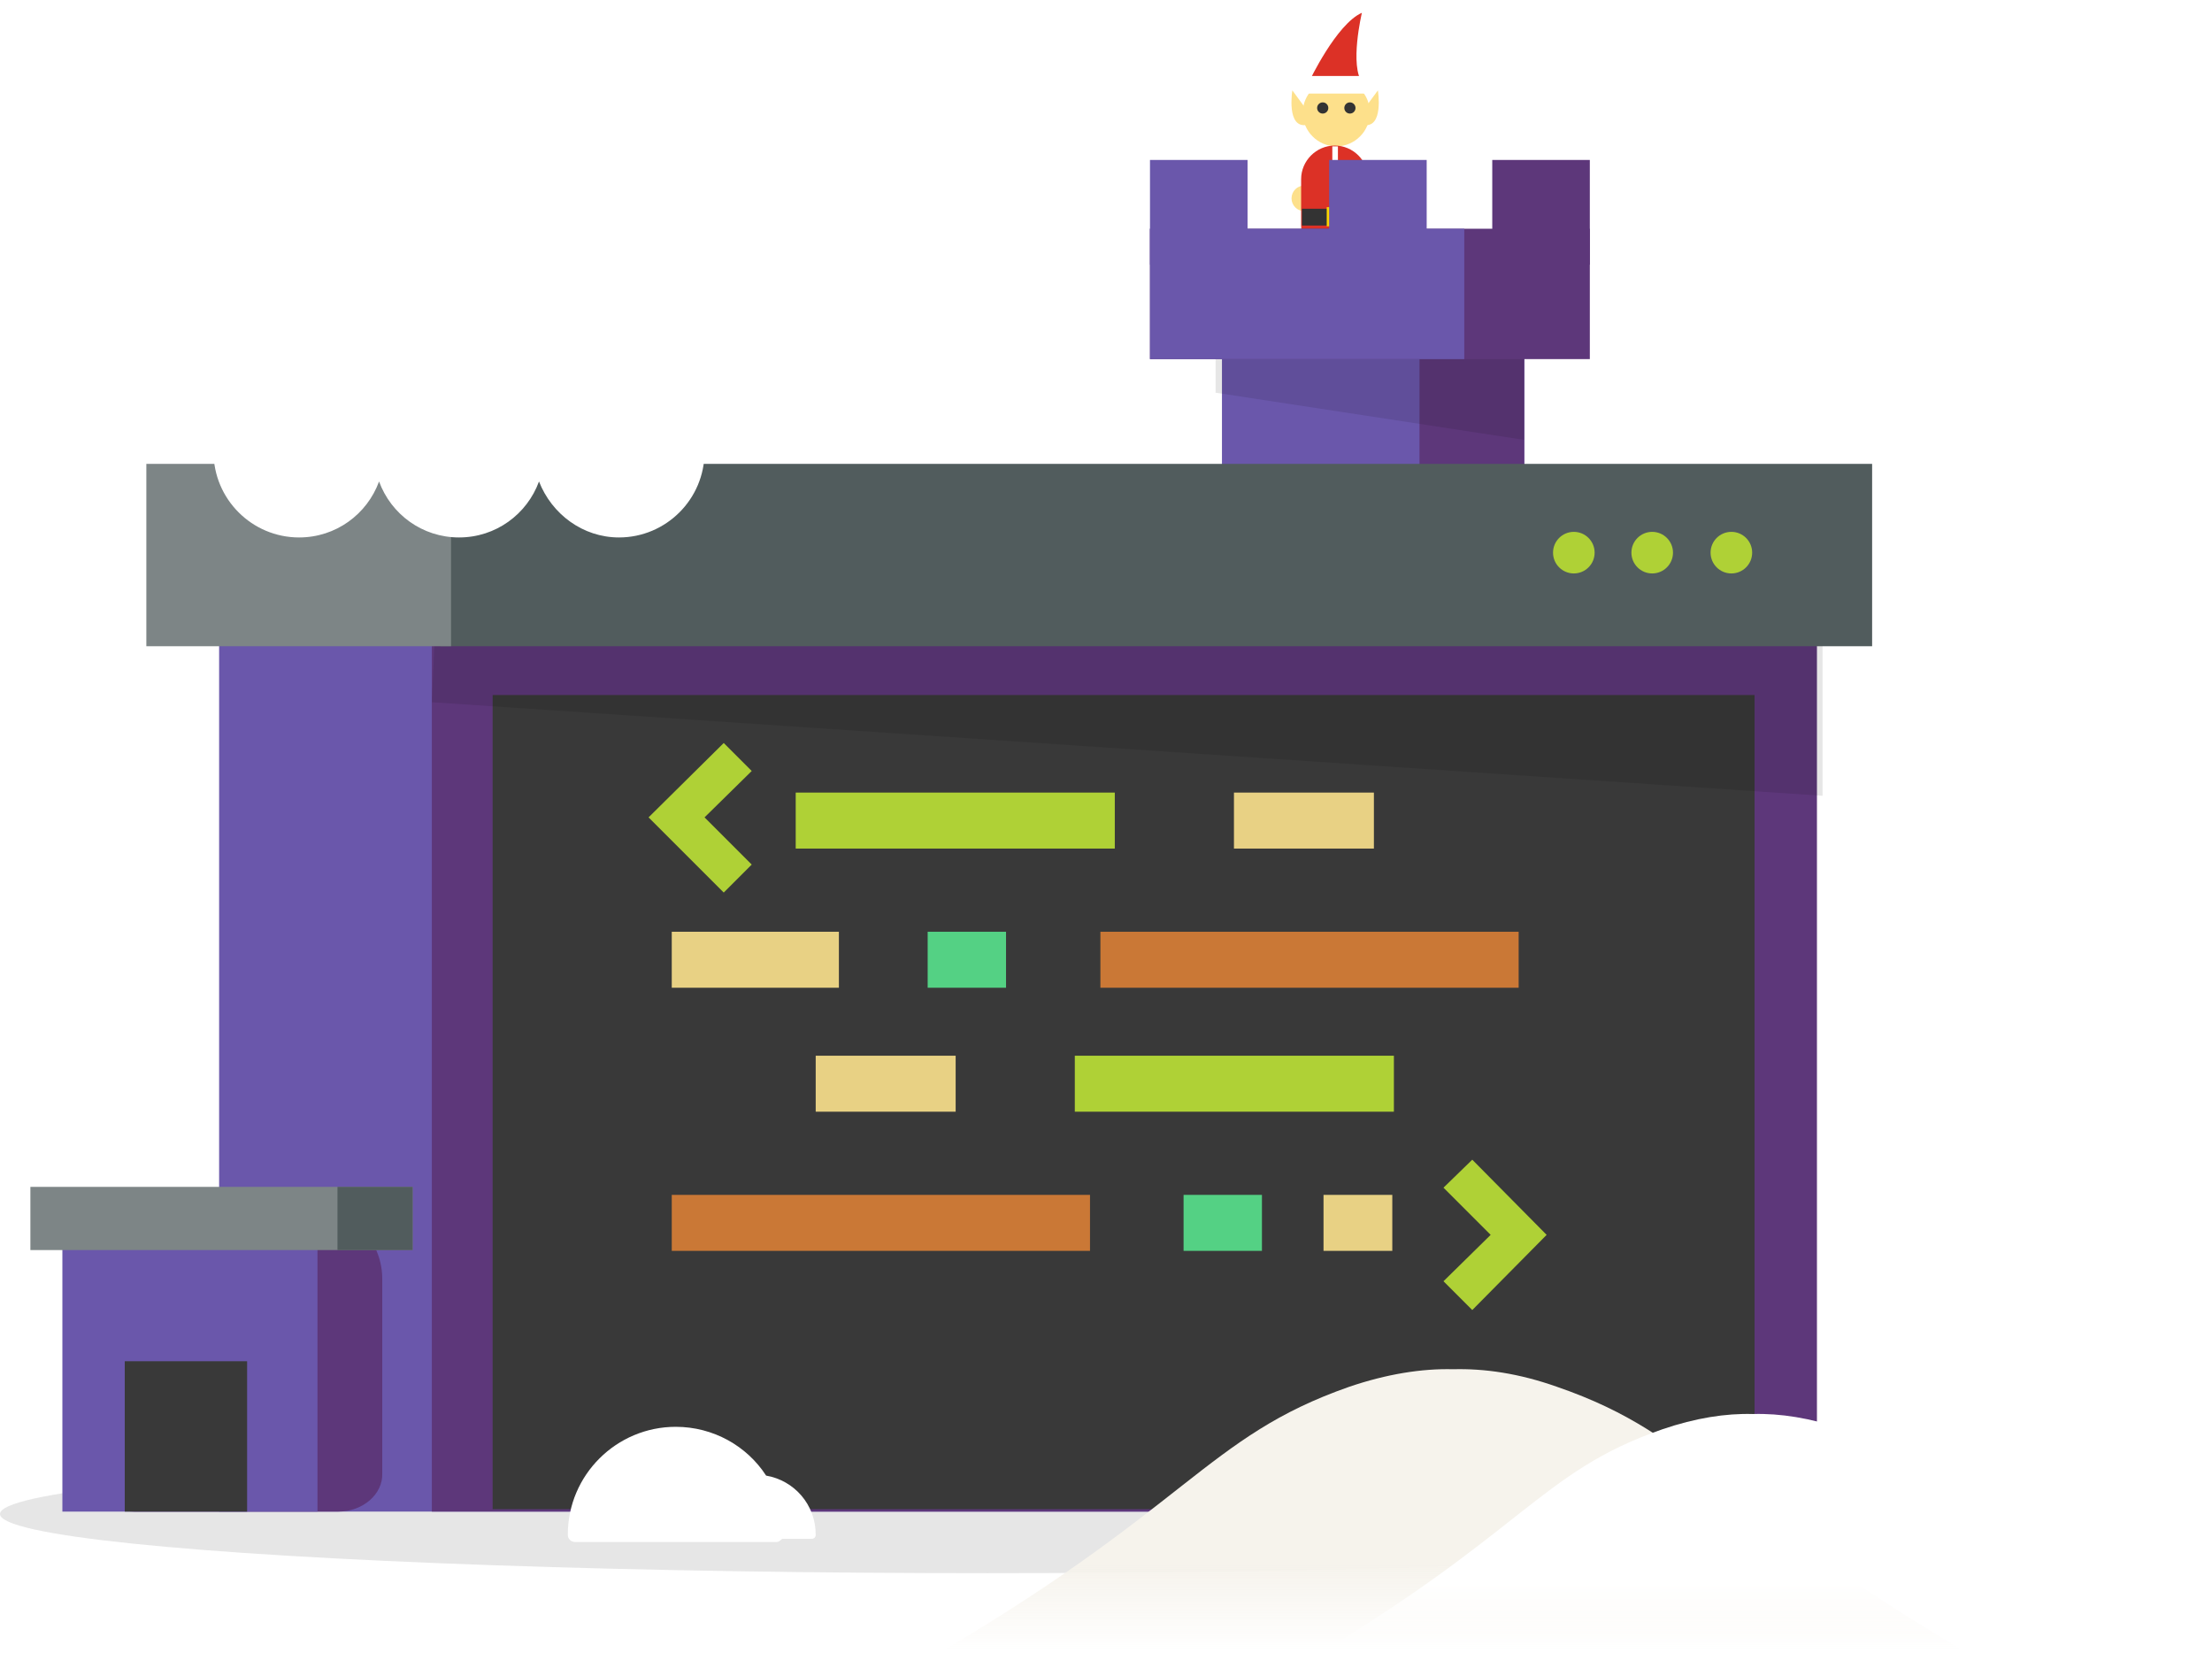 <?xml version="1.0" encoding="utf-8"?>
<!-- Generator: Adobe Illustrator 19.1.0, SVG Export Plug-In . SVG Version: 6.00 Build 0)  -->
<svg version="1.1" id="slice" xmlns="http://www.w3.org/2000/svg" xmlns:xlink="http://www.w3.org/1999/xlink" x="0px" y="0px"
	 width="276.6px" height="208.6px" viewBox="0 0 276.6 208.6" style="enable-background:new 0 0 276.6 208.6;" xml:space="preserve"
	>
<style type="text/css">
	.st0{opacity:0.11;fill:#231F20;}
	.st1{fill:#94917F;}
	.st2{fill:#BAAFA2;}
	.st3{fill:#785768;}
	.st4{fill:#AAA89A;}
	.st5{opacity:0.1;}
	.st6{fill:#8CE1F9;}
	.st7{fill:#CECCBF;}
	.st8{fill:#8D667A;}
	.st9{fill:#918C84;}
	.st10{fill:#C2BEB6;}
	.st11{fill:#F0E1D1;}
	.st12{fill:#B6B4A8;}
	.st13{fill:#94938A;}
	.st14{fill:#7D7C71;}
	.st15{fill:#633B4F;}
	.st16{fill:#85837D;}
	.st17{fill:#8A7665;}
	.st18{fill:#6A695C;}
	.st19{fill:#B9B7A4;}
	.st20{fill:#2F9F42;}
	.st21{opacity:0.13;}
	.st22{opacity:0.2;fill:#231F20;}
	.st23{fill:#D53E2E;}
	.st24{fill:#003673;}
	.st25{fill:#F09A1A;}
	.st26{fill:#FDBF0F;}
	.st27{fill:#736357;}
	.st28{fill:#D84637;}
	.st29{fill:#00A9E9;}
	.st30{fill:#FFDE00;}
	.st31{fill:#48B780;}
	.st32{fill:#7C6959;}
	.st33{fill:#D3AE6E;}
	.st34{fill:#FFFFFF;}
	.st35{fill:#FFE95A;}
	.st36{fill:#FFC300;}
	.st37{fill:#F27B20;}
	.st38{fill:#EE3837;}
	.st39{fill:#4C8BFB;}
	.st40{fill:#B757C5;}
	.st41{fill:#FFDF8A;}
	.st42{fill:#333333;}
	.st43{fill:#6A57AB;}
	.st44{fill:#5D377A;}
	.st45{fill:#393939;}
	.st46{fill:#FDE08B;}
	.st47{fill:#DC3126;}
	.st48{fill:#FDD500;}
	.st49{fill:#515C5D;}
	.st50{fill:#7D8586;}
	.st51{fill:#AFD136;}
	.st52{fill:url(#SVGID_1_);}
	.st53{fill:url(#SVGID_2_);}
	.st54{fill:#E8D184;}
	.st55{fill:#CA7836;}
	.st56{fill:#54D184;}
	.st57{opacity:0.48;}
	.st58{opacity:0.5;fill:#75CEF4;}
	.st59{opacity:0.5;fill:#00BFF0;}
	.st60{opacity:0.5;fill:#E6F6FD;}
	.st61{opacity:0.48;fill:#75CEF4;}
	.st62{fill:url(#SVGID_3_);}
	.st63{fill:#808080;}
	.st64{fill:#8F4293;}
	.st65{fill:#FFD400;}
	.st66{fill:url(#SVGID_4_);}
	.st67{fill:#28AE4B;}
	.st68{fill:#E64436;}
	.st69{fill:url(#SVGID_5_);}
	.st70{fill:url(#XMLID_158_);}
	.st71{opacity:0.17;fill:#FFFFFF;}
	.st72{fill:url(#SVGID_6_);}
	.st73{fill:url(#SVGID_7_);}
	.st74{fill:#00B2EE;}
	.st75{fill:#B89860;}
	.st76{fill:#B0B0B0;}
	.st77{fill:#864537;}
	.st78{fill:#FBCF99;}
	.st79{fill:#FBCD48;}
	.st80{fill:#FFDD00;}
	.st81{fill:#D2392C;}
	.st82{fill:url(#SVGID_8_);}
	.st83{fill:url(#SVGID_9_);}
	.st84{fill:url(#SVGID_10_);}
	.st85{fill:url(#SVGID_11_);}
	.st86{fill:url(#XMLID_160_);}
	.st87{fill:#AFD77D;}
	.st88{opacity:0.1;fill:#231F20;}
	.st89{fill:#7CB342;}
	.st90{fill:#F9CE1D;}
	.st91{fill:#FFE36C;}
	.st92{fill:#5E35B1;}
	.st93{fill:#9575CD;}
	.st94{fill:#29B6F6;}
	.st95{fill:#4AD0FF;}
	.st96{fill:#9DCE2E;}
	.st97{fill:#E53935;}
	.st98{fill:#F94B4B;}
	.st99{fill:#FB8C00;}
	.st100{fill:#FC9F42;}
	.st101{fill:#9DCA3B;}
	.st102{fill:#66A622;}
	.st103{fill:#FFB300;}
	.st104{fill:#F57C00;}
	.st105{fill:#A1CACF;}
	.st106{fill:#DFF3F5;}
	.st107{fill:#BAD7DB;}
	.st108{fill:#C3DFE3;}
	.st109{fill:#BCDEE3;}
	.st110{opacity:0.5;}
	.st111{opacity:0.8;}
	.st112{fill:url(#XMLID_161_);}
	.st113{fill:url(#SVGID_12_);}
	.st114{fill:#F6F3EC;}
	.st115{fill:#D7D7D7;}
	.st116{fill:#959D9E;}
	.st117{fill:#B3B3B3;}
	.st118{fill:#E0E0E0;}
	.st119{fill:#4D4D4D;}
	.st120{fill:#595959;}
	.st121{fill:#FFEB5E;}
	.st122{fill:#6D7576;}
	.st123{fill:#C9E09D;}
	.st124{fill:#8F8F8F;}
	.st125{fill:#5C6566;}
	.st126{fill:#A19E97;}
	.st127{fill:#61C6EC;}
	.st128{fill:#77BF82;}
	.st129{fill:#F3FF73;}
	.st130{fill:url(#XMLID_163_);}
	.st131{fill:url(#SVGID_13_);}
	.st132{fill:url(#SVGID_14_);}
	.st133{fill:url(#XMLID_165_);}
	.st134{fill:#555047;}
	.st135{fill:#896339;}
	.st136{fill:#736F68;}
	.st137{fill:#949494;}
	.st138{fill:#83DEE8;}
	.st139{fill:#85827D;}
	.st140{opacity:0.2;}
	.st141{fill:#404040;}
	.st142{fill:#C0C0C0;}
	.st143{fill:#EEEEEE;}
	.st144{clip-path:url(#SVGID_16_);fill:#44C2C2;}
	.st145{clip-path:url(#SVGID_16_);fill:#A3D89F;}
	.st146{clip-path:url(#SVGID_16_);fill:#C83A74;}
	.st147{clip-path:url(#SVGID_16_);fill:#FFA376;}
	.st148{opacity:0.24;}
	.st149{fill:none;stroke:#85827D;stroke-width:0.9;stroke-miterlimit:10;}
	.st150{opacity:0.83;}
	.st151{fill:#888480;}
	.st152{fill:#7099BA;}
	.st153{fill:#B0E1E8;}
	.st154{opacity:0.22;fill:#FFFFFF;}
	.st155{fill:url(#XMLID_172_);}
	.st156{fill:url(#SVGID_17_);}
	.st157{fill:url(#SVGID_18_);}
	.st158{fill:url(#XMLID_174_);}
	.st159{fill:#9DB9BD;}
	.st160{fill:#D1E3E6;}
	.st161{fill:#B6D6DB;}
	.st162{fill:#9CCFD9;}
	.st163{fill:#B4D3D9;}
	.st164{fill:#97BABF;}
	.st165{fill:#C1DFF5;}
	.st166{fill:#C5E7EB;}
	.st167{fill:#8AB8D4;}
	.st168{fill:#E6E6E6;}
	.st169{fill:#716E69;}
	.st170{fill:#71BDDE;}
	.st171{fill:#659BC7;}
	.st172{fill:#70AFD4;}
	.st173{fill:none;}
	.st174{fill:#97CEE6;}
	.st175{opacity:8.000000e-02;fill:#0F0F0F;}
	.st176{opacity:0.1;fill:#0F0F0F;}
	.st177{fill:#385FE4;}
	.st178{fill:#CCCCCC;}
	.st179{fill:#2986E4;}
	.st180{opacity:0.21;}
	.st181{clip-path:url(#SVGID_20_);}
	.st182{filter:url(#Adobe_OpacityMaskFilter);}
	.st183{mask:url(#SVGID_21_);fill:#33659A;}
	.st184{filter:url(#Adobe_OpacityMaskFilter_1_);}
	.st185{mask:url(#SVGID_22_);fill:#385FE4;}
	.st186{filter:url(#Adobe_OpacityMaskFilter_2_);}
	.st187{opacity:0.17;mask:url(#SVGID_23_);}
	.st188{clip-path:url(#SVGID_25_);}
	.st189{opacity:0.77;}
	.st190{fill:#E8C97B;}
	.st191{fill:#2D56E2;}
	.st192{opacity:0.11;}
	.st193{fill:#0BBF68;}
	.st194{fill:#98BEE4;}
	.st195{fill:#3F5656;}
	.st196{fill:#D7C17D;}
	.st197{opacity:0.2;fill:#FFFFFF;}
	.st198{fill:url(#SVGID_26_);}
	.st199{fill:url(#XMLID_228_);}
	.st200{fill:url(#SVGID_27_);}
	.st201{fill:url(#XMLID_231_);}
	.st202{fill:#9C9C9C;}
	.st203{fill:#808082;}
	.st204{fill:#9ED5EC;}
	.st205{fill:#CACACA;}
	.st206{fill:#E3E3E3;}
	.st207{fill:#979797;}
	.st208{fill:#9E9E9E;}
	.st209{opacity:0.58;fill:#C7FFFF;}
	.st210{opacity:0.25;}
	.st211{fill:#A52E22;}
	.st212{fill:#E63636;}
	.st213{fill:url(#XMLID_261_);}
	.st214{fill:url(#XMLID_278_);}
	.st215{fill:#F3831F;}
	.st216{fill:#1FA2F3;}
	.st217{fill:#914295;}
	.st218{fill:#FAAC18;}
	.st219{opacity:0.1;fill:#333333;}
	.st220{fill:#836948;}
	.st221{fill:#DF543F;}
	.st222{fill:#00813F;}
	.st223{fill:#B9C9D2;}
	.st224{fill:#28B04B;}
	.st225{fill:#FFF100;}
	.st226{fill:#969696;}
	.st227{fill:#0158BB;}
	.st228{fill:#1565C0;}
	.st229{fill:#3DD1F9;}
	.st230{fill:#F5A816;}
	.st231{fill:#C62828;}
	.st232{fill:#BDBDBD;}
	.st233{fill:#A5A5A5;}
	.st234{fill:#424242;}
	.st235{fill:#E6E7E8;}
	.st236{clip-path:url(#SVGID_31_);fill:#FFFFFF;}
	.st237{clip-path:url(#SVGID_31_);fill:#E91C24;}
	.st238{clip-path:url(#SVGID_31_);fill:#1976D2;}
	.st239{fill:#4D8ACF;}
	.st240{fill:none;stroke:#FFFFFF;stroke-width:0.659;stroke-miterlimit:10;}
	.st241{fill:#00ADEE;}
	.st242{clip-path:url(#SVGID_33_);fill:#FFFFFF;}
	.st243{fill:#DBDBDB;}
	.st244{fill:#9AD3D3;}
	.st245{fill:url(#SVGID_34_);}
	.st246{fill:url(#SVGID_35_);}
	.st247{fill:url(#SVGID_36_);}
	.st248{fill:url(#SVGID_37_);}
	.st249{fill:url(#SVGID_38_);}
	.st250{fill:url(#SVGID_39_);}
	.st251{fill:url(#SVGID_40_);}
	.st252{fill:url(#SVGID_41_);}
	.st253{fill:#F7CE97;}
	.st254{fill:#4C4C4C;}
	.st255{fill:#E9E9E9;}
	.st256{fill:#EB9B95;}
	.st257{fill:#656565;}
	.st258{fill:#5E5A48;}
	.st259{fill:url(#SVGID_42_);}
	.st260{fill:url(#SVGID_43_);}
	.st261{fill:#999999;}
	.st262{opacity:0.36;}
	.st263{fill:#00A64C;}
	.st264{fill-rule:evenodd;clip-rule:evenodd;fill:#D4D4D4;}
	.st265{fill-rule:evenodd;clip-rule:evenodd;fill:#FFFFFF;}
	.st266{fill-rule:evenodd;clip-rule:evenodd;fill:#008141;}
	.st267{fill-rule:evenodd;clip-rule:evenodd;fill:#00A64C;}
	.st268{fill:#28B265;}
	.st269{opacity:0.4;fill:#FFE000;}
	.st270{fill:#C8CBCC;}
	.st271{fill:#B8B8B8;}
	.st272{fill:#949496;}
	.st273{fill:#C8EAD4;}
	.st274{fill:#7D8485;}
	.st275{fill:#2364D5;}
	.st276{fill:url(#XMLID_279_);}
	.st277{fill:url(#SVGID_44_);}
	.st278{fill:url(#SVGID_45_);}
	.st279{fill:url(#SVGID_46_);}
	.st280{fill:#8700EE;}
	.st281{fill:#00B533;}
	.st282{fill:#EEDA00;}
	.st283{fill:#F2206D;}
	.st284{fill:#6299FB;}
	.st285{opacity:0.7;fill:url(#SVGID_47_);}
	.st286{opacity:0.7;fill:url(#SVGID_48_);}
	.st287{opacity:0.7;fill:url(#SVGID_49_);}
	.st288{fill:#EE5E5D;}
	.st289{fill:#E09D17;}
	.st290{fill:#F0EDE9;}
	.st291{clip-path:url(#SVGID_51_);}
	.st292{fill:#EEC85C;}
	.st293{opacity:0.32;fill:#9A0000;}
	.st294{fill:#F0F0F0;}
	.st295{fill:#81D4FA;}
	.st296{opacity:0.49;fill:#C9EDFC;}
	.st297{fill:#D8746A;}
	.st298{fill:#FCBE8D;}
	.st299{fill:#00A9E7;}
	.st300{fill:#6A7173;}
	.st301{opacity:0.6;}
	.st302{fill:url(#SVGID_52_);}
	.st303{fill:url(#SVGID_53_);}
	.st304{fill:url(#XMLID_280_);}
	.st305{fill:url(#SVGID_54_);}
	.st306{fill:url(#SVGID_55_);}
	.st307{fill:url(#SVGID_56_);}
	.st308{fill:url(#SVGID_57_);}
	.st309{fill:#67635D;}
	.st310{fill:#999690;}
	.st311{fill:#E6DA91;}
	.st312{opacity:0.55;fill:#BBAF3E;}
	.st313{fill:#A8A69B;}
	.st314{clip-path:url(#SVGID_59_);}
	.st315{fill:url(#SVGID_60_);}
	.st316{fill:url(#SVGID_61_);}
	.st317{opacity:0.1;clip-path:url(#SVGID_59_);}
	.st318{clip-path:url(#SVGID_63_);}
	.st319{fill:#E3E3E2;}
	.st320{fill:#CF4140;}
	.st321{fill:url(#SVGID_64_);}
	.st322{fill:url(#SVGID_65_);}
	.st323{fill:url(#SVGID_66_);}
	.st324{fill:url(#SVGID_67_);}
	.st325{fill:#666666;}
	.st326{fill:#C1161C;}
	.st327{fill:#B47945;}
	.st328{fill:#D9DADB;}
	.st329{fill:#36AF49;}
	.st330{fill:#2A943E;}
	.st331{fill:#9EA0A2;}
	.st332{fill:#BEBFC1;}
	.st333{fill:#F5961D;}
	.st334{fill:#FFEF00;}
	.st335{fill:#6D6D6D;}
	.st336{fill:url(#SVGID_68_);}
	.st337{fill:url(#XMLID_281_);}
	.st338{fill:#795D00;}
	.st339{clip-path:url(#SVGID_70_);fill:#BB8024;}
	.st340{opacity:0.1;clip-path:url(#SVGID_70_);}
	.st341{fill:#955D00;}
	.st342{fill:#F38836;}
	.st343{fill:url(#XMLID_295_);}
	.st344{fill:url(#SVGID_71_);}
	.st345{fill:url(#SVGID_72_);}
	.st346{fill:url(#XMLID_296_);}
	.st347{opacity:0.99;}
	.st348{fill:#E8AF38;}
	.st349{fill:#98AB00;}
	.st350{fill:#E75C52;}
	.st351{fill:#A9897D;}
	.st352{fill:#CB9D7B;}
	.st353{fill:#996B63;}
	.st354{fill:#35B8E8;}
	.st355{opacity:0.12;fill:url(#SVGID_73_);}
	.st356{opacity:0.12;fill:url(#SVGID_74_);}
	.st357{opacity:0.28;fill:url(#SVGID_77_);}
	.st358{clip-path:url(#SVGID_81_);}
	.st359{fill:#FFF59C;}
	.st360{fill:#EBDBCE;}
	.st361{fill:#B07A53;}
	.st362{fill:#1185BA;}
	.st363{opacity:0.32;fill:#1F57A1;}
	.st364{opacity:0.32;}
	.st365{fill:#C28D65;}
	.st366{fill:#EB776F;}
	.st367{fill:#AFDB39;}
	.st368{fill:#EBDB57;}
	.st369{opacity:0.16;}
	.st370{fill:#CBA483;}
	.st371{fill:url(#XMLID_297_);}
	.st372{fill:url(#SVGID_82_);}
	.st373{fill:url(#SVGID_83_);}
	.st374{fill:#BEE6EB;}
	.st375{fill:#F9DF00;}
	.st376{fill:#D84733;}
	.st377{fill:#FCE000;}
	.st378{fill:#575757;}
	.st379{fill:#B3B2B3;}
	.st380{fill:#E5E5E4;}
	.st381{fill:#D5302B;}
	.st382{fill:url(#SVGID_84_);}
	.st383{fill:url(#SVGID_85_);}
	.st384{fill:#EC4180;}
	.st385{fill:#FBCB54;}
	.st386{fill:#7296F0;}
	.st387{fill:#FC793D;}
	.st388{opacity:0.14;}
	.st389{fill:#404144;}
	.st390{fill:#606163;}
	.st391{opacity:0.3;}
	.st392{fill:#D7B256;}
	.st393{opacity:0.38;fill:#D7B256;}
	.st394{fill:#3D3D39;}
	.st395{fill:#393B36;}
	.st396{opacity:0.6;fill:#3BFF65;}
	.st397{opacity:0.6;fill:#FC793D;}
	.st398{clip-path:url(#SVGID_87_);}
	.st399{opacity:0.29;}
	.st400{fill:#9A51A8;}
	.st401{fill:#FEF6E0;}
	.st402{fill:#A06EA9;}
	.st403{fill:#353535;}
	.st404{clip-path:url(#SVGID_89_);}
	.st405{opacity:0.23;fill:#FFFFFF;}
	.st406{opacity:0.13;fill:#FFFFFF;}
	.st407{opacity:5.000000e-02;}
	.st408{opacity:0.45;}
	.st409{opacity:0.2;fill:#FFF170;}
	.st410{fill:#FFF170;}
	.st411{opacity:0.21;fill:#FFFFFF;}
	.st412{opacity:0.1;fill:#FFFFFF;}
	.st413{opacity:0.27;fill:url(#SVGID_90_);}
	.st414{opacity:0.27;fill:url(#SVGID_91_);}
	.st415{fill:url(#SVGID_92_);}
	.st416{fill:url(#SVGID_93_);}
	.st417{fill:#2850A8;}
	.st418{fill:#286EE4;}
	.st419{fill:#0053DF;}
	.st420{fill:#007DD0;}
	.st421{fill:#2891E4;}
	.st422{opacity:0.72;}
	.st423{opacity:0.28;fill:url(#SVGID_94_);}
	.st424{opacity:0.28;fill:url(#SVGID_95_);}
	.st425{fill:#2D6B7F;}
	.st426{fill:#FF7C40;}
	.st427{opacity:0.21;fill:#FF7C40;}
	.st428{opacity:0.28;fill:url(#SVGID_96_);}
	.st429{opacity:0.28;fill:url(#SVGID_97_);}
	.st430{opacity:0.28;fill:url(#SVGID_98_);}
	.st431{opacity:0.28;fill:url(#SVGID_99_);}
	.st432{fill:#FFEE0A;}
	.st433{opacity:0.21;fill:#FFEE0A;}
	.st434{opacity:0.28;fill:url(#SVGID_100_);}
	.st435{opacity:0.28;fill:url(#SVGID_101_);}
	.st436{fill:#FD45FF;}
	.st437{opacity:0.21;fill:#FD45FF;}
	.st438{opacity:0.28;fill:url(#SVGID_102_);}
	.st439{opacity:0.28;fill:url(#SVGID_103_);}
	.st440{fill:#52FF52;}
	.st441{opacity:0.21;fill:#52FF52;}
	.st442{opacity:0.28;fill:url(#SVGID_104_);}
	.st443{opacity:0.28;fill:url(#SVGID_105_);}
	.st444{opacity:0.28;fill:url(#SVGID_106_);}
	.st445{opacity:0.28;fill:url(#SVGID_107_);}
	.st446{fill:#59FFF3;}
	.st447{opacity:0.21;fill:#59FFF3;}
	.st448{opacity:0.28;fill:url(#SVGID_108_);}
	.st449{opacity:0.28;fill:url(#SVGID_109_);}
	.st450{opacity:0.28;fill:url(#SVGID_110_);}
	.st451{opacity:0.28;fill:url(#SVGID_111_);}
	.st452{opacity:0.28;fill:url(#SVGID_112_);}
	.st453{opacity:0.28;fill:url(#SVGID_113_);}
	.st454{opacity:0.28;fill:url(#SVGID_114_);}
	.st455{opacity:0.28;fill:url(#SVGID_115_);}
	.st456{opacity:0.28;fill:url(#SVGID_116_);}
	.st457{opacity:0.28;fill:url(#SVGID_117_);}
	.st458{opacity:0.28;fill:url(#SVGID_118_);}
	.st459{opacity:0.28;fill:url(#SVGID_119_);}
	.st460{opacity:0.28;fill:url(#SVGID_120_);}
	.st461{opacity:0.28;fill:url(#SVGID_121_);}
	.st462{opacity:0.28;fill:url(#SVGID_122_);}
	.st463{opacity:0.28;fill:url(#SVGID_123_);}
	.st464{opacity:0.28;fill:url(#SVGID_124_);}
	.st465{opacity:0.28;fill:url(#SVGID_125_);}
	.st466{opacity:0.28;fill:url(#SVGID_126_);}
	.st467{opacity:0.28;fill:url(#SVGID_127_);}
	.st468{opacity:0.28;fill:url(#SVGID_128_);}
	.st469{opacity:0.28;fill:url(#SVGID_129_);}
	.st470{opacity:0.28;fill:url(#SVGID_130_);}
	.st471{opacity:0.28;fill:url(#SVGID_131_);}
	.st472{opacity:0.28;fill:url(#SVGID_132_);}
	.st473{opacity:0.28;fill:url(#SVGID_133_);}
	.st474{opacity:0.28;fill:url(#SVGID_134_);}
	.st475{opacity:0.28;fill:url(#SVGID_135_);}
	.st476{opacity:0.28;fill:url(#SVGID_136_);}
	.st477{opacity:0.28;fill:url(#SVGID_137_);}
	.st478{opacity:0.28;fill:url(#SVGID_138_);}
	.st479{opacity:0.28;fill:url(#SVGID_139_);}
	.st480{opacity:0.28;fill:url(#SVGID_140_);}
	.st481{opacity:0.28;fill:url(#SVGID_141_);}
	.st482{opacity:0.28;fill:url(#SVGID_142_);}
	.st483{opacity:0.28;fill:url(#SVGID_143_);}
	.st484{opacity:0.28;fill:url(#SVGID_144_);}
	.st485{opacity:0.28;fill:url(#SVGID_145_);}
	.st486{opacity:0.28;fill:url(#SVGID_146_);}
	.st487{opacity:0.28;fill:url(#SVGID_147_);}
	.st488{opacity:0.28;fill:url(#SVGID_148_);}
	.st489{opacity:0.28;fill:url(#SVGID_149_);}
	.st490{opacity:0.28;fill:url(#SVGID_150_);}
	.st491{opacity:0.28;fill:url(#SVGID_151_);}
	.st492{opacity:0.28;fill:url(#SVGID_152_);}
	.st493{opacity:0.28;fill:url(#SVGID_153_);}
	.st494{opacity:0.28;fill:url(#SVGID_154_);}
	.st495{opacity:0.28;fill:url(#SVGID_155_);}
	.st496{opacity:0.28;fill:url(#SVGID_156_);}
	.st497{opacity:0.28;fill:url(#SVGID_157_);}
	.st498{opacity:0.28;fill:url(#SVGID_158_);}
	.st499{opacity:0.28;fill:url(#SVGID_159_);}
	.st500{opacity:0.28;fill:url(#SVGID_160_);}
	.st501{opacity:0.28;fill:url(#SVGID_161_);}
	.st502{opacity:0.28;fill:url(#SVGID_162_);}
	.st503{opacity:0.28;fill:url(#SVGID_163_);}
	.st504{opacity:0.28;fill:url(#SVGID_164_);}
	.st505{opacity:0.28;fill:url(#SVGID_165_);}
	.st506{opacity:0.28;fill:url(#SVGID_166_);}
	.st507{opacity:0.28;fill:url(#SVGID_167_);}
	.st508{opacity:0.28;fill:url(#SVGID_168_);}
	.st509{opacity:0.28;fill:url(#SVGID_169_);}
	.st510{opacity:0.28;fill:url(#SVGID_170_);}
	.st511{opacity:0.28;fill:url(#SVGID_171_);}
	.st512{opacity:0.28;fill:url(#SVGID_172_);}
	.st513{opacity:0.28;fill:url(#SVGID_173_);}
	.st514{fill:#898F90;}
	.st515{opacity:0.25;fill:#FFFFFF;}
	.st516{fill:#00B8F0;}
	.st517{fill:#00A7F0;}
	.st518{opacity:0.91;fill:url(#SVGID_174_);}
	.st519{opacity:0.12;fill:#FFEE0A;}
	.st520{opacity:0.62;}
	.st521{fill:url(#SVGID_175_);}
	.st522{fill:url(#SVGID_176_);}
	.st523{fill:url(#SVGID_177_);}
	.st524{fill:url(#SVGID_178_);}
	.st525{fill:#7D857E;}
	.st526{fill:#89908A;}
	.st527{opacity:0.91;fill:url(#SVGID_179_);}
	.st528{opacity:0.12;fill:#78FF5E;}
	.st529{fill:#78FF5E;}
	.st530{fill:url(#SVGID_180_);}
	.st531{fill:url(#SVGID_181_);}
	.st532{fill:url(#SVGID_182_);}
	.st533{fill:url(#SVGID_183_);}
	.st534{fill:#85847D;}
	.st535{fill:#908F89;}
	.st536{opacity:0.91;fill:url(#SVGID_184_);}
	.st537{opacity:0.12;fill:#FF5E91;}
	.st538{fill:#FF8373;}
	.st539{fill:url(#SVGID_185_);}
	.st540{fill:url(#SVGID_186_);}
	.st541{fill:url(#SVGID_187_);}
	.st542{fill:url(#SVGID_188_);}
	.st543{fill:#5D6667;}
	.st544{fill:url(#XMLID_298_);}
	.st545{fill:url(#XMLID_299_);}
	.st546{fill:url(#SVGID_189_);}
	.st547{fill:#B13837;}
	.st548{fill:#3B627A;}
	.st549{fill:url(#SVGID_190_);}
	.st550{fill:url(#XMLID_312_);}
	.st551{fill:url(#SVGID_191_);}
	.st552{fill:#754517;}
	.st553{fill:#845930;}
	.st554{fill:#A35F25;}
	.st555{fill:#AA6C37;}
	.st556{fill:#B07644;}
	.st557{fill:#EFDBC1;}
	.st558{fill:#FFC805;}
	.st559{fill:#231F20;}
	.st560{fill:#00A351;}
	.st561{fill:#008844;}
	.st562{fill:#EF6522;}
	.st563{fill:#7A4B1F;}
	.st564{fill:#32CBE6;}
	.st565{fill:url(#SVGID_192_);}
	.st566{opacity:0.1;fill:#005FD0;}
	.st567{fill:#C48E4F;}
	.st568{fill:#F8AEAE;}
	.st569{fill:#E6E5E1;}
	.st570{fill:#7B9EB8;}
	.st571{fill:#A5B3AD;}
	.st572{fill:#C7C7C7;}
	.st573{fill:url(#XMLID_315_);}
	.st574{fill:url(#SVGID_193_);}
	.st575{fill:url(#SVGID_194_);}
	.st576{fill:#388E3C;}
	.st577{fill:#2E7D32;}
	.st578{fill:#FFE18C;}
	.st579{opacity:0.25;fill:#29B6F6;}
	.st580{fill:#414042;}
	.st581{fill:#2F4C52;}
	.st582{fill:#455D82;}
	.st583{fill:#795548;}
	.st584{fill:#D3D4D6;}
	.st585{fill:#BCBEC0;}
	.st586{clip-path:url(#SVGID_196_);}
	.st587{fill:url(#SVGID_197_);}
	.st588{fill:url(#SVGID_198_);}
	.st589{clip-path:url(#SVGID_200_);}
	.st590{opacity:0.5;fill:#F9CE1D;}
	.st591{opacity:0.28;}
	.st592{fill:#D7D8D9;}
	.st593{fill:#EBECED;}
	.st594{fill:#FFD600;}
	.st595{fill:#039BE5;}
	.st596{fill:url(#XMLID_316_);}
	.st597{fill:url(#SVGID_201_);}
	.st598{fill:#34D4F0;}
	.st599{opacity:0.51;fill:#74E4F6;}
	.st600{opacity:0.51;}
	.st601{fill:#74E4F6;}
	.st602{fill:url(#XMLID_329_);}
	.st603{fill:#434FBF;}
	.st604{opacity:0.51;fill:#7182F0;}
	.st605{fill:#7182F0;}
	.st606{opacity:0.38;}
	.st607{opacity:0.39;fill:#FFFF5C;}
	.st608{opacity:0.58;fill:#FFFFFF;}
	.st609{opacity:0.19;fill:#73C1DE;}
	.st610{opacity:0.19;fill:#7335DE;}
	.st611{fill:#F5F2E2;}
	.st612{fill:#A3A2A1;}
	.st613{fill:#5A99D1;}
	.st614{fill:#B8A485;}
	.st615{fill:#EEE5D5;}
	.st616{fill:#FFFFCC;}
	.st617{fill:#FFD200;}
	.st618{fill:#F26E21;}
	.st619{fill:#F5871F;}
	.st620{fill:#CFCFCF;}
	.st621{fill:#019049;}
	.st622{fill:#07A860;}
	.st623{fill:#AB00EE;}
	.st624{fill:#93D8F7;}
	.st625{fill:#725D4C;}
	.st626{fill:#028F1F;}
	.st627{fill:#0DA760;}
	.st628{fill:#F4C138;}
	.st629{fill:#F9646D;}
	.st630{fill:url(#SVGID_202_);}
	.st631{clip-path:url(#SVGID_204_);}
	.st632{fill:#8DE0F2;}
	.st633{fill:url(#SVGID_205_);}
	.st634{fill:url(#XMLID_330_);}
	.st635{fill:none;stroke:#D7D7D7;stroke-width:5.6;stroke-miterlimit:10;}
	.st636{fill:none;stroke:#FFFFCC;stroke-width:0.7;stroke-miterlimit:10;stroke-dasharray:2.1,4.2;}
	.st637{fill:#4CB5CF;}
	.st638{fill:#638AAA;}
	.st639{fill:url(#XMLID_331_);}
	.st640{fill:url(#XMLID_332_);}
	.st641{fill:url(#SVGID_206_);}
	.st642{fill:url(#XMLID_337_);}
	.st643{clip-path:url(#SVGID_208_);}
	.st644{fill:url(#SVGID_209_);}
	.st645{opacity:0.51;clip-path:url(#SVGID_208_);}
	.st646{fill:url(#SVGID_210_);}
	.st647{fill:url(#SVGID_211_);}
	.st648{fill:url(#SVGID_212_);}
	.st649{fill:url(#XMLID_363_);}
	.st650{fill:url(#SVGID_213_);}
	.st651{fill:url(#XMLID_364_);}
	.st652{fill:#E0F3F5;}
	.st653{opacity:0.64;fill:#7EC1C4;}
	.st654{fill:#C4DFE3;}
	.st655{fill:#7EC1C4;}
	.st656{opacity:0.53;fill:#7EC1C4;}
	.st657{opacity:0.82;fill:#7EC1C4;}
	.st658{opacity:0.3;fill:#7EC1C4;}
	.st659{fill:#79A6AD;}
	.st660{fill:#C5161D;}
	.st661{fill:#E91C24;}
	.st662{fill:#00A551;}
	.st663{fill:#2C7C2F;}
	.st664{fill:#AEC7DC;}
	.st665{fill:none;stroke:#97BABF;stroke-width:1.979;stroke-miterlimit:10;}
	.st666{fill:#9DCB3B;}
	.st667{fill:#D9EBED;}
	.st668{fill:#008C45;}
	.st669{fill:#AE5F2D;}
	.st670{fill:#7A347E;}
	.st671{fill:#754C28;}
	.st672{fill:#0085B7;}
	.st673{fill:#D89614;}
	.st674{fill:#ECDEC9;}
	.st675{fill:#9C8954;}
	.st676{opacity:8.000000e-02;}
	.st677{fill:#4E4E6B;}
	.st678{fill:#859537;}
	.st679{fill:#8A773F;}
	.st680{fill:#CC29B9;}
	.st681{fill:#6D42E3;}
	.st682{fill:#16C447;}
	.st683{fill:#C26D11;}
	.st684{fill:url(#XMLID_404_);}
	.st685{clip-path:url(#SVGID_215_);}
	.st686{fill:#0081A8;}
	.st687{clip-path:url(#SVGID_215_);fill:#C7B31E;}
	.st688{fill:#B5B5B5;}
	.st689{fill:#E8E8E8;}
	.st690{fill:#0791AA;}
	.st691{fill:#C7B31E;}
	.st692{fill:#9D9D9D;}
	.st693{fill:#F7F01F;}
	.st694{fill:#7DC6D3;}
	.st695{fill:#4DB0C2;}
	.st696{fill:#00BE69;}
	.st697{fill:#F57F17;}
	.st698{fill:#E77969;}
	.st699{fill:#F7E2A5;}
	.st700{fill:#F4D784;}
	.st701{fill:#54C391;}
	.st702{fill:#008E5C;}
	.st703{fill:#076E2F;}
	.st704{clip-path:url(#SVGID_215_);fill:#FFFFFF;}
	.st705{clip-path:url(#SVGID_215_);fill:#F5F129;}
	.st706{opacity:0.1;clip-path:url(#SVGID_215_);}
	.st707{fill:url(#SVGID_216_);}
	.st708{fill:#9DCFD8;}
	.st709{fill:#B1E1E7;}
	.st710{fill:#73BCDD;}
	.st711{fill:#7BA8CD;}
	.st712{fill:#7299BA;}
	.st713{fill:#5B93C1;}
	.st714{fill:#D2E3E6;}
	.st715{fill:#48494D;}
	.st716{fill:#16BDCC;}
	.st717{fill:#D63E3E;}
	.st718{fill:url(#SVGID_217_);}
	.st719{fill:url(#SVGID_218_);}
	.st720{fill:url(#SVGID_219_);}
	.st721{fill:#DCDFD8;}
	.st722{opacity:0.7;}
	.st723{fill:#EF5350;}
	.st724{fill:#70CC47;}
	.st725{fill:#8BD463;}
	.st726{fill:url(#SVGID_220_);}
	.st727{fill:#E24C41;}
	.st728{fill:#EB6760;}
	.st729{fill:#2DB9EB;}
	.st730{fill:#FFDF00;}
	.st731{fill:#373B40;}
	.st732{fill:#FFFBDB;}
	.st733{fill:#D7E1E3;}
	.st734{opacity:0.2;fill:#373B40;}
	.st735{fill:#C6E9FA;}
	.st736{fill:#20242A;}
	.st737{fill:#332E2E;}
	.st738{fill:#FDBE0C;}
	.st739{fill:#F7FFFA;}
	.st740{fill:#9E978A;}
	.st741{fill:#B4AFA5;}
	.st742{fill:#E68ECD;}
	.st743{fill:#98D4BC;}
	.st744{fill:#88A2D6;}
	.st745{fill:#E36868;}
	.st746{fill:#F8AE37;}
	.st747{fill:#B99960;}
	.st748{fill:#D4AF6E;}
	.st749{opacity:0.12;}
	.st750{fill:#F0B21C;}
	.st751{fill:#B46D3D;}
	.st752{fill:#CAA56E;}
	.st753{fill:#A8844F;}
	.st754{fill:#59595C;}
	.st755{fill:#B56D3D;}
	.st756{opacity:0.19;fill:#FCD09A;}
	.st757{fill:#85E1E7;}
	.st758{fill:#E7F3F2;}
	.st759{opacity:0.19;}
	.st760{opacity:0.6;fill:url(#SVGID_221_);}
	.st761{fill:#48AACF;}
	.st762{opacity:0.6;fill:#3E31FF;}
	.st763{opacity:0.6;fill:#1B4DF9;}
	.st764{opacity:0.6;fill:#85E1E7;}
	.st765{fill:#62ACCD;}
	.st766{fill:#81FFFF;}
	.st767{opacity:0.6;fill:#FFFFFF;}
	.st768{opacity:0.6;fill:#73BCDD;}
	.st769{fill:#2E93C1;}
	.st770{opacity:0.6;fill:#1E9AE3;}
	.st771{opacity:0.6;fill:#48AACF;}
	.st772{opacity:0.15;fill:#81FFFF;}
	.st773{opacity:0.6;fill:#2E93C1;}
	.st774{opacity:0.67;fill:#62ACCD;}
	.st775{opacity:0.67;fill:#9DCFD8;}
	.st776{opacity:0.28;fill:#81FFFF;}
	.st777{fill:#8AAFB5;}
	.st778{opacity:0.99;fill:#91F3FA;}
	.st779{fill:#1FC2F5;}
	.st780{opacity:0.99;fill:#62ACCD;}
	.st781{opacity:0.99;fill:#A9DEE8;}
	.st782{opacity:0.36;fill:url(#SVGID_222_);}
	.st783{fill:url(#SVGID_223_);}
	.st784{opacity:0.6;fill:#62ACCD;}
	.st785{fill:url(#SVGID_224_);}
	.st786{fill:url(#SVGID_225_);}
	.st787{fill:url(#SVGID_226_);}
	.st788{fill:#CAF5F6;}
	.st789{fill:#00C1F2;}
	.st790{fill:#FF931E;}
	.st791{fill:#D94636;}
	.st792{fill:#D43E2E;}
	.st793{fill:#FDCE48;}
	.st794{fill:#464647;}
	.st795{fill:#D33E2F;}
	.st796{fill:#FF8A33;}
	.st797{fill:#746458;}
	.st798{fill:#57ABA9;}
	.st799{fill:#6CCCC9;}
	.st800{fill:#A7C1C5;}
	.st801{fill:#B6E2F8;}
	.st802{fill:#61AAC9;}
	.st803{fill:#E1F3FC;}
	.st804{fill:#FFF58B;}
	.st805{fill:#B59A48;}
	.st806{fill:#EED257;}
	.st807{fill:#D9D286;}
	.st808{fill:#FF916D;}
	.st809{fill:#FFE327;}
	.st810{fill:#64E8BE;}
	.st811{opacity:0.2;fill:#333333;}
	.st812{opacity:0.22;fill:#333333;}
	.st813{fill:url(#XMLID_406_);}
	.st814{fill:url(#XMLID_407_);}
	.st815{fill:url(#XMLID_408_);}
	.st816{fill:url(#SVGID_227_);}
	.st817{fill:url(#XMLID_422_);}
	.st818{fill:url(#XMLID_423_);}
	.st819{fill:url(#SVGID_228_);}
	.st820{fill:url(#SVGID_229_);}
	.st821{opacity:0.55;fill:#D8FBFF;}
	.st822{opacity:0.5;fill:url(#SVGID_230_);}
	.st823{fill:#29B65E;}
	.st824{fill:#009047;}
	.st825{fill:#91651C;}
	.st826{fill:#BD822B;}
	.st827{fill:#D5B06E;}
	.st828{fill:#007DC5;}
	.st829{fill:#A66D40;}
	.st830{fill:#FF8C33;}
	.st831{fill:#A67108;}
	.st832{fill:#F1B31C;}
	.st833{fill:#B88A13;}
	.st834{fill:#B93A2C;}
	.st835{fill:#C36E2C;}
	.st836{fill:#A8362A;}
	.st837{fill:#34875D;}
	.st838{fill:#602C63;}
	.st839{fill:#0086B7;}
	.st840{fill:#CDB300;}
	.st841{fill:#26A89B;}
	.st842{fill:#DA4637;}
	.st843{fill:#48B980;}
	.st844{fill:#F58B37;}
	.st845{fill:#00ABE9;}
	.st846{fill:#4859B9;}
	.st847{fill:#E86E1C;}
	.st848{fill:#C8541F;}
	.st849{fill:#B9191E;}
	.st850{opacity:0.19;fill:#212121;}
	.st851{opacity:0.3;fill:#28B04B;}
	.st852{fill:#F9858E;}
	.st853{fill:#5F14A6;}
	.st854{fill:#8C28DE;}
	.st855{fill:#A2A5A3;}
	.st856{fill:#AB3125;}
	.st857{clip-path:url(#SVGID_232_);}
	.st858{fill:#00914A;}
	.st859{opacity:0.39;fill:#791F11;}
	.st860{fill:#B6E5CD;}
	.st861{fill:#E9D386;}
	.st862{fill:#413D3D;}
	.st863{fill:#666262;}
	.st864{fill:#85D4AC;}
	.st865{opacity:0.1;fill:#B6E5CD;}
	.st866{fill:#F5951F;}
	.st867{fill:#00369C;}
	.st868{fill:#2759D9;}
	.st869{fill:#2297CC;}
	.st870{fill:#764C2E;}
	.st871{fill:#D4AF19;}
	.st872{fill:#62A807;}
	.st873{fill:#008E1F;}
	.st874{opacity:0.37;fill:#FFFFFF;}
	.st875{fill:#BBE5FA;}
	.st876{fill:#7A5951;}
	.st877{fill:#212121;}
	.st878{clip-path:url(#XMLID_424_);fill:#212121;}
	.st879{fill:#CC372C;}
	.st880{fill:#EBAD11;}
	.st881{fill:#E33483;}
	.st882{fill:#3788DE;}
</style>
<g id="New_Symbol_88">
</g>
<g id="New_Symbol_85">
</g>
<g id="New_Symbol_83">
	<ellipse id="XMLID_3459_" class="st5" cx="123.5" cy="189.3" rx="123.5" ry="7.4"/>
	<rect id="XMLID_3458_" x="27.4" y="71.9" class="st43" width="191.8" height="117.1"/>
	<rect id="XMLID_3457_" x="54" y="71.9" class="st44" width="173.2" height="117.1"/>
	<rect id="XMLID_3456_" x="61.6" y="86.9" class="st45" width="157.8" height="101.8"/>
	<polygon id="XMLID_3455_" class="st5" points="227.9,99.5 54,87.8 54.7,71.9 227.9,71.9 	"/>
	<rect id="XMLID_3454_" x="152.8" y="37.4" class="st43" width="37.8" height="40.6"/>
	<rect id="XMLID_3453_" x="177.5" y="37.4" class="st44" width="13.1" height="40.6"/>
	<polygon id="XMLID_3452_" class="st5" points="190.6,55 152,49.1 152,37.4 190.6,37.4 	"/>
	<g id="XMLID_3432_">
		<circle id="XMLID_3451_" class="st46" cx="163.1" cy="24.8" r="1.6"/>
		<circle id="XMLID_3450_" class="st46" cx="170.8" cy="24.8" r="1.6"/>
		<path id="XMLID_3449_" class="st47" d="M163.7,10.2c0,0,3.4-7.2,6.6-8.6c0,0-1.6,6.7,0.1,8.8L163.7,10.2z"/>
		<path id="XMLID_3448_" class="st46" d="M171.3,14.1c0,2.3-1.9,4.2-4.2,4.2l0,0c-2.3,0-4.2-1.9-4.2-4.2l0,0c0-2.3,1.9-4.2,4.2-4.2
			l0,0C169.5,9.9,171.3,11.8,171.3,14.1L171.3,14.1z"/>
		<path id="XMLID_3447_" class="st34" d="M171.9,11.1c0,0.3-0.2,0.6-0.6,0.6h-8.3c-0.3,0-0.6-0.2-0.6-0.6v-1c0-0.3,0.2-0.6,0.6-0.6
			h8.3c0.3,0,0.6,0.2,0.6,0.6V11.1z"/>
		<circle id="XMLID_3446_" class="st42" cx="165.4" cy="13.5" r="0.7"/>
		<circle id="XMLID_3445_" class="st42" cx="168.8" cy="13.5" r="0.7"/>
		<path id="XMLID_3444_" class="st47" d="M171.1,28.2c0,2.3-1.9,4.2-4.2,4.2c-2.3,0-4.2-1.9-4.2-4.2v-5.8c0-2.3,1.9-4.2,4.2-4.2
			c2.3,0,4.2,1.9,4.2,4.2V28.2z"/>
		<polyline id="XMLID_3443_" class="st34" points="164.6,30.8 164.6,38 166.8,38 166.8,30.8 		"/>
		<polyline id="XMLID_3442_" class="st47" points="164.6,30.8 164.6,34.6 166.8,34.6 166.8,30.8 		"/>
		<path id="XMLID_3441_" class="st42" d="M166.9,37.6h-2.5c-0.8,1.6-3,1.6-3.3,0.4c0,0-1.2,2.3,4.1,1.9
			C166.4,39.9,167.3,38.7,166.9,37.6z"/>
		<polyline id="XMLID_3440_" class="st34" points="169.8,30.8 169.8,38 167.6,38 167.6,30.8 		"/>
		<polyline id="XMLID_3439_" class="st47" points="169.8,30.8 169.8,34.6 167.6,34.6 167.6,30.8 		"/>
		<path id="XMLID_3438_" class="st42" d="M167.5,37.6h2.5c0.8,1.6,3,1.6,3.3,0.4c0,0,1.2,2.3-4.1,1.9
			C168,39.9,167.1,38.7,167.5,37.6z"/>
		<rect x="166.6" y="18.3" class="st34" width="0.7" height="11.2"/>
		<rect id="XMLID_3437_" x="162.8" y="26.1" class="st42" width="8.3" height="2.1"/>
		<rect id="XMLID_3436_" x="165.9" y="25.9" class="st48" width="2.2" height="2.4"/>
		<circle id="XMLID_3435_" class="st34" cx="170.9" cy="0.9" r="0.9"/>
		<path id="XMLID_3434_" class="st46" d="M163,13.2l-1.4-1.9c0,0-0.8,4.9,1.9,4.3L163,13.2z"/>
		<path id="XMLID_3433_" class="st46" d="M170.9,13.2l1.4-1.9c0,0,0.8,4.9-1.9,4.3L170.9,13.2z"/>
	</g>
	<rect id="XMLID_3431_" x="55.1" y="58" class="st49" width="179" height="22.8"/>
	<rect id="XMLID_3430_" x="18.3" y="58" class="st50" width="38.1" height="22.8"/>
	<g>
		<path class="st34" d="M95.8,184.5c-2.4-3.7-6.6-6.1-11.3-6.1c-7.4,0-13.5,6-13.5,13.5c0,0.5,0.4,0.9,0.9,0.9h25.2
			c0.3,0,0.5-0.2,0.7-0.4h3.7c0.3,0,0.5-0.2,0.5-0.5C102,188.1,99.3,185.1,95.8,184.5z"/>
		<path class="st34" d="M77.4,67.2c5.9,0,10.7-4.8,10.7-10.7c0-0.4-0.3-0.7-0.7-0.7h-20h-20h-20c-0.4,0-0.7,0.3-0.7,0.7
			c0,5.9,4.8,10.7,10.7,10.7c4.6,0,8.5-2.9,10-7c1.5,4.1,5.4,7,10,7s8.5-2.9,10-7C69,64.3,72.9,67.2,77.4,67.2z"/>
	</g>
	<rect id="XMLID_3429_" x="143.8" y="28.6" class="st44" width="55" height="16.3"/>
	<rect id="XMLID_3428_" x="143.8" y="28.6" class="st43" width="39.3" height="16.3"/>
	<rect id="XMLID_3427_" x="143.8" y="20" class="st43" width="12.2" height="13.1"/>
	<rect id="XMLID_3356_" x="166.2" y="20" class="st43" width="12.2" height="13.1"/>
	<rect id="XMLID_3352_" x="186.6" y="20" class="st44" width="12.2" height="13.1"/>
	<circle id="XMLID_3349_" class="st51" cx="196.8" cy="69.1" r="2.6"/>
	<circle id="XMLID_3342_" class="st51" cx="206.6" cy="69.1" r="2.6"/>
	<circle id="XMLID_3339_" class="st51" cx="216.5" cy="69.1" r="2.6"/>
	<path id="XMLID_3336_" class="st44" d="M42.3,189H16.8c-3.1,0-5.6-2.2-5.6-4.8v-29.6c0-2.7,2.5-4.8,5.6-4.8h19.4
		c6.4,0,11.6,4.5,11.6,10.1v24.3C47.9,186.8,45.4,189,42.3,189z"/>
	<path id="XMLID_3255_" class="st43" d="M39.6,189H7.8v-32.9c0-3.5,2.8-6.4,6.4-6.4h19.1c3.5,0,6.4,2.8,6.4,6.4V189z"/>
	<rect id="XMLID_3254_" x="3.8" y="148.4" class="st50" width="47.8" height="7.9"/>
	<rect id="XMLID_3247_" x="42.2" y="148.4" class="st49" width="9.4" height="7.9"/>
	<rect id="XMLID_3246_" x="15.6" y="170.2" class="st45" width="15.3" height="18.8"/>
	<linearGradient id="SVGID_1_" gradientUnits="userSpaceOnUse" x1="181.587" y1="177.295" x2="181.587" y2="206.437">
		<stop  offset="7.292989e-02" style="stop-color:#F6F3EC"/>
		<stop  offset="0.624" style="stop-color:#F6F3EC"/>
		<stop  offset="1" style="stop-color:#F6F3EC;stop-opacity:0"/>
	</linearGradient>
	<path class="st52" d="M247.9,207.8c-33.2-19.3-35.2-28.2-53.2-34.4c-4.8-1.7-9.1-2.3-13-2.2c-3.9-0.1-8.3,0.6-13,2.2
		c-18,6.3-20,15.2-53.2,34.4H247.9z"/>
	<linearGradient id="SVGID_2_" gradientUnits="userSpaceOnUse" x1="219.177" y1="182.167" x2="219.177" y2="207.435">
		<stop  offset="7.292989e-02" style="stop-color:#FFFFFF"/>
		<stop  offset="0.624" style="stop-color:#FFFFFF"/>
		<stop  offset="1" style="stop-color:#FFFFFF;stop-opacity:0"/>
	</linearGradient>
	<path class="st53" d="M276.6,208.6c-28.8-16.7-30.5-24.4-46.1-29.9c-4.1-1.4-7.9-2-11.3-1.9c-3.4-0.1-7.2,0.5-11.3,1.9
		c-15.6,5.4-17.4,13.2-46.1,29.9H276.6z"/>
	<rect x="99.5" y="99.1" class="st51" width="39.9" height="7"/>
	<rect x="154.3" y="99.1" class="st54" width="17.5" height="7"/>
	<rect x="137.6" y="116.5" class="st55" width="52.3" height="7"/>
	<rect x="116" y="116.5" class="st56" width="9.8" height="7"/>
	<rect x="84" y="116.5" class="st54" width="20.9" height="7"/>
	<rect x="134.4" y="132" class="st51" width="39.9" height="7"/>
	<rect x="102" y="132" class="st54" width="17.5" height="7"/>
	<rect x="84" y="149.4" class="st55" width="52.3" height="7"/>
	<rect x="148" y="149.4" class="st56" width="9.8" height="7"/>
	<rect x="165.5" y="149.4" class="st54" width="8.6" height="7"/>
	<polygon class="st51" points="90.5,111.6 81.1,102.2 90.5,92.9 94,96.4 88.1,102.2 94,108.1 	"/>
	<polygon class="st51" points="184.1,163.8 180.5,160.2 186.4,154.4 180.5,148.5 184.1,145 193.4,154.4 	"/>
</g>
<g id="New_Symbol_70">
</g>
<g id="New_Symbol_79">
</g>
<g id="New_Symbol_8">
</g>
<g id="New_Symbol_15" class="st110">
</g>
<g id="New_Symbol_16" class="st111">
</g>
<g id="New_Symbol_14" class="st110">
</g>
<g id="New_Symbol_67">
	<g id="New_Symbol_65_11_">
	</g>
</g>
<g id="New_Symbol_86">
	<g id="New_Symbol_82_2_">
	</g>
	<g id="New_Symbol_82_1_">
	</g>
</g>
<g id="New_Symbol_9">
</g>
<g id="New_Symbol_10">
</g>
<g id="New_Symbol_12">
</g>
<g id="New_Symbol_13">
</g>
<g id="New_Symbol_84">
	<g id="New_Symbol_65_10_">
	</g>
</g>
<g id="New_Symbol_87">
</g>
<g id="New_Symbol_91">
</g>
<g id="New_Symbol_89">
</g>
<g id="New_Symbol_94">
</g>
<g id="New_Symbol_68">
</g>
<g id="New_Symbol_66">
</g>
<g id="New_Symbol_90">
</g>
<g id="New_Symbol_71">
	<g id="New_Symbol_65_9_">
	</g>
</g>
<g id="New_Symbol_73">
	<g id="New_Symbol_64_2_">
	</g>
</g>
<g id="New_Symbol_74">
	<g id="New_Symbol_65_8_">
	</g>
</g>
<g id="New_Symbol_92">
</g>
<g id="New_Symbol_93">
	<g id="New_Symbol_64_1_" class="st347">
	</g>
</g>
<g id="New_Symbol_76">
	<g id="New_Symbol_65_7_">
	</g>
</g>
<g id="New_Symbol_77">
</g>
<g id="New_Symbol_78">
	<g id="New_Symbol_65_6_">
	</g>
</g>
<g id="New_Symbol_80">
</g>
<g id="XMLID_193_">
	<g id="New_Symbol_13_2_">
	</g>
</g>
<g id="New_Symbol_82">
</g>
<g id="New_Symbol_96">
</g>
<g id="New_Symbol_98">
	<g id="New_Symbol_65_5_">
	</g>
</g>
<g id="New_Symbol_97">
</g>
<g id="New_Symbol_99">
</g>
<g id="New_Symbol_100">
</g>
<g id="New_Symbol_101">
</g>
<g id="New_Symbol_102">
</g>
<g id="New_Symbol_103">
</g>
<g id="New_Symbol_105">
</g>
<g id="New_Symbol_105_1_">
</g>
<g id="New_Symbol_113">
	<g id="New_Symbol_65_4_">
	</g>
	<g id="New_Symbol_65_3_">
	</g>
	<g id="New_Symbol_65_2_">
	</g>
	<g id="New_Symbol_13_1_">
	</g>
</g>
<g id="New_Symbol_106">
</g>
<g id="New_Symbol_107">
</g>
<g id="New_Symbol_108">
</g>
<g id="New_Symbol_109">
</g>
<g id="New_Symbol_111">
</g>
<g id="_x5C_">
</g>
<g id="New_Symbol_114">
	<g id="New_Symbol_65_1_">
	</g>
</g>
<g id="New_Symbol_141">
</g>
<g id="New_Symbol_112">
</g>
<g id="New_Symbol_118">
</g>
<g id="New_Symbol_121">
</g>
<g id="New_Symbol_120">
	<g id="New_Symbol_119">
	</g>
</g>
<g id="New_Symbol_65">
</g>
<g id="New_Symbol_64" class="st347">
</g>
<g id="New_Symbol_140">
</g>
<g id="New_Symbol_110">
</g>
</svg>

